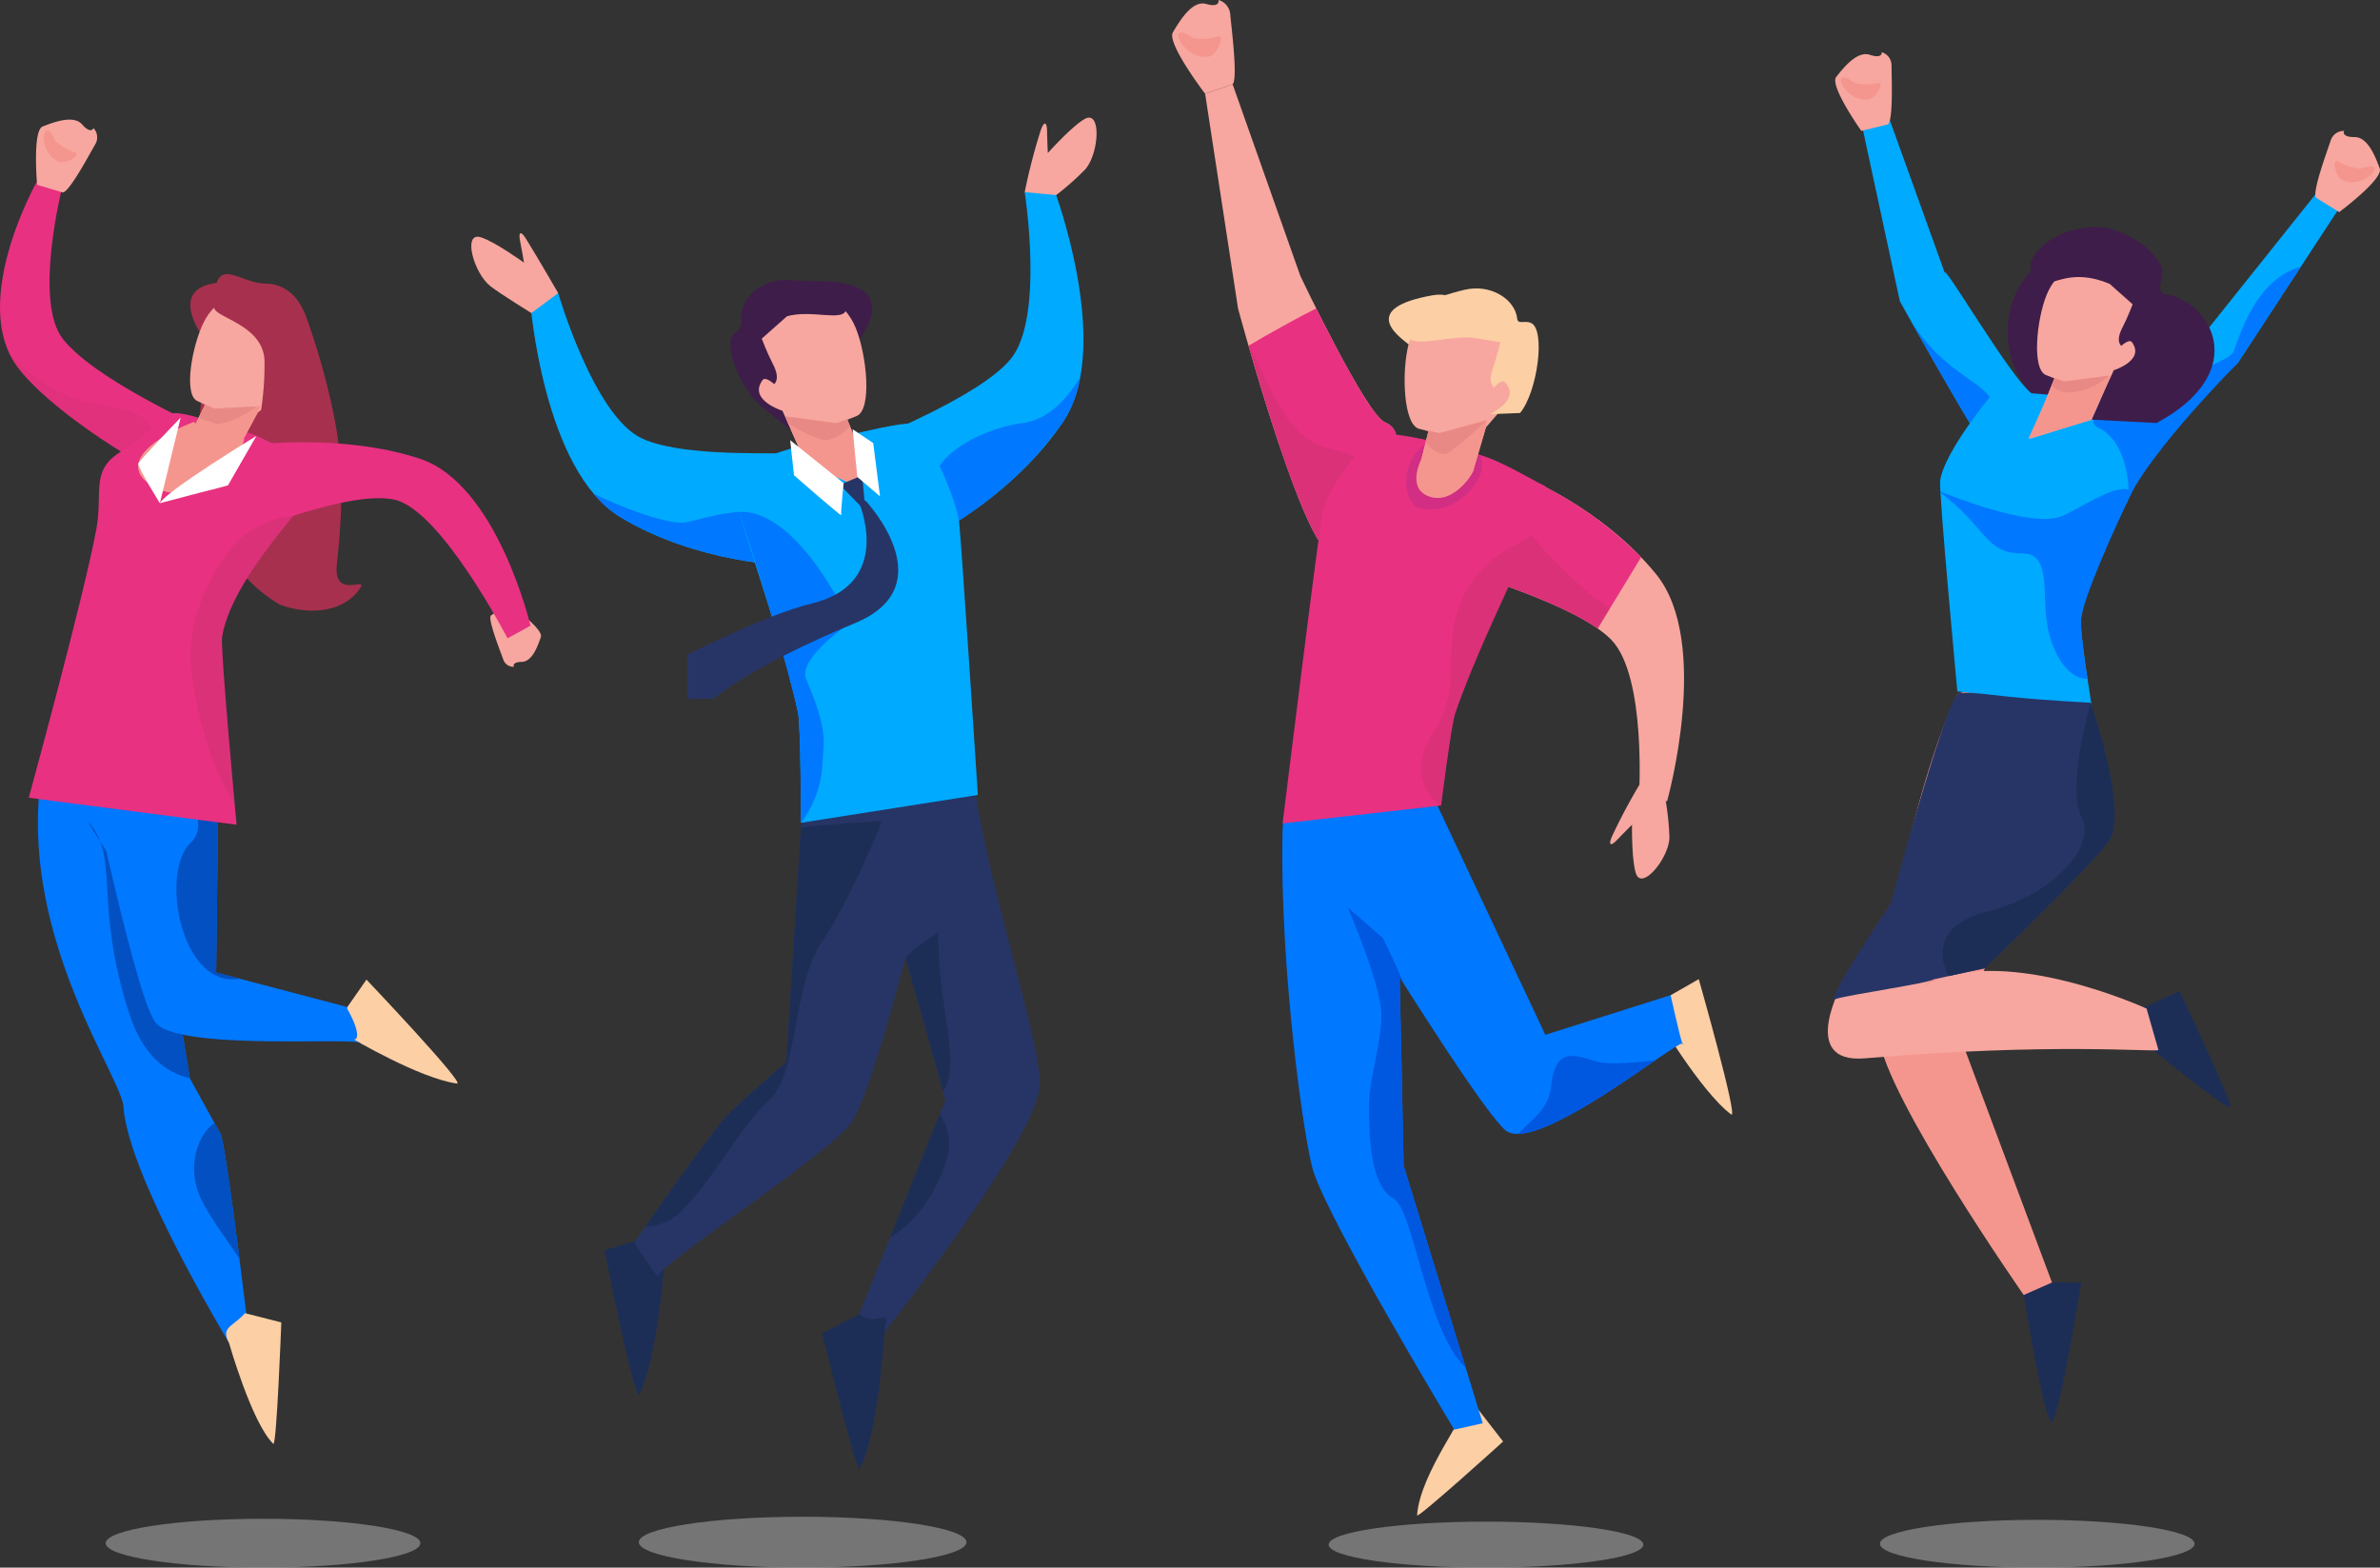 <svg id="Group_6327" data-name="Group 6327" xmlns="http://www.w3.org/2000/svg" xmlns:xlink="http://www.w3.org/1999/xlink" width="350.667" height="230.966" viewBox="0 0 350.667 230.966">
  <rect x="0" y="0" width="350.667" height="230.966" fill="#333333" stroke="none"/>
  <defs>
    <clipPath id="clip-path">
      <rect id="Rectangle_1828" data-name="Rectangle 1828" width="350.667" height="230.966" fill="none"/>
    </clipPath>
    <clipPath id="clip-path-3">
      <rect id="Rectangle_1790" data-name="Rectangle 1790" width="48.282" height="7.494" fill="none"/>
    </clipPath>
    <clipPath id="clip-path-4">
      <rect id="Rectangle_1791" data-name="Rectangle 1791" width="46.364" height="7.204" fill="none"/>
    </clipPath>
    <clipPath id="clip-path-5">
      <rect id="Rectangle_1792" data-name="Rectangle 1792" width="46.364" height="6.779" fill="none"/>
    </clipPath>
    <clipPath id="clip-path-6">
      <rect id="Rectangle_1793" data-name="Rectangle 1793" width="46.364" height="7.047" fill="none"/>
    </clipPath>
    <clipPath id="clip-path-7">
      <path id="Path_3309" data-name="Path 3309" d="M1432.906,299.9s2.927,18.573-2.069,24.59c-4.815,5.8-20.69,11.6-18.166,11.205l6.585,14.88s11.851-5.775,19.321-16.856-1.423-34.487-1.423-34.487Z" transform="translate(-1412.4 -299.228)" fill="none"/>
    </clipPath>
    <linearGradient id="linear-gradient" x1="-3.571" y1="3.96" x2="-3.569" y2="3.96" gradientUnits="objectBoundingBox">
      <stop offset="0" stop-color="#0078ff"/>
      <stop offset="0.001" stop-color="#0078ff"/>
      <stop offset="1" stop-color="#0af"/>
    </linearGradient>
    <clipPath id="clip-path-8">
      <path id="Path_3310" data-name="Path 3310" d="M1501.887,609.615c-6.333.8-15.518,5.834-12.234,11.371.615,1.037,1.32,2.259,2.072,3.558a54.4,54.4,0,0,0,16.344-15.178,17.166,17.166,0,0,0,2.485-6.432c-1.687,2.538-4.253,6.123-8.667,6.682" transform="translate(-1488.965 -602.933)" fill="none"/>
    </clipPath>
    <linearGradient id="linear-gradient-2" x1="-5.58" y1="8.11" x2="-5.576" y2="8.11" gradientUnits="objectBoundingBox">
      <stop offset="0" stop-color="#0057e0"/>
      <stop offset="0.999" stop-color="#0078ff"/>
      <stop offset="1" stop-color="#0078ff"/>
    </linearGradient>
    <clipPath id="clip-path-9">
      <path id="Path_3311" data-name="Path 3311" d="M845.6,468.672s1.866,24.969,13.33,31.839,24.645,7.077,24.645,7.077l-.343-16.269c2.454-.711-14.384.762-21.2-2.448-7.076-3.332-12.3-21.395-12.3-21.395Z" transform="translate(-845.597 -467.476)" fill="none"/>
    </clipPath>
    <linearGradient id="linear-gradient-3" x1="-1.949" y1="4.682" x2="-1.946" y2="4.682" xlink:href="#linear-gradient"/>
    <clipPath id="clip-path-11">
      <path id="Path_3314" data-name="Path 3314" d="M950.9,791.018c11.464,6.87,24.645,7.077,24.645,7.077l-.1-4.655c-2.845-4.738-8.368-3.328-14.7-1.715-2.223.566-8.729-1.72-13.816-4.175a16.014,16.014,0,0,0,3.97,3.468" transform="translate(-946.927 -787.55)" fill="none"/>
    </clipPath>
    <linearGradient id="linear-gradient-4" x1="-3.057" y1="15.005" x2="-3.054" y2="15.005" xlink:href="#linear-gradient-2"/>
    <clipPath id="clip-path-13">
      <path id="Path_3317" data-name="Path 3317" d="M1177.854,678.708c-3.276.715-8.234,2.983-9.22,3.215-2.619.618,5.933,20.695,9.188,36.013.4,1.868.429,16.174.429,16.174l26.061-4.1s-2.517-38.738-2.781-40.378c-.757-4.7-5.692-14.021-5.692-14.021-.121-.242-.545-.348-1.2-.348-2.905,0-10.388,2.046-16.781,3.442" transform="translate(-1168.144 -675.266)" fill="none"/>
    </clipPath>
    <linearGradient id="linear-gradient-5" x1="-1.608" y1="4.073" x2="-1.606" y2="4.073" xlink:href="#linear-gradient"/>
    <clipPath id="clip-path-15">
      <path id="Path_3331" data-name="Path 3331" d="M1179.368,816.434c2.194,6.913,7.061,22.179,8.642,29.624.4,1.868.429,16.174.429,16.174a15.559,15.559,0,0,0,3.094-7.855c.225-4.275,1.039-5.383-2.333-13.3-1.3-3.061,6.443-8.268,6.443-8.268.072-.025-7.295-16.381-15.974-16.382-.1,0-.2,0-.3.007" transform="translate(-1179.368 -816.427)" fill="none"/>
    </clipPath>
    <linearGradient id="linear-gradient-6" x1="-6.664" y1="3.396" x2="-6.659" y2="3.396" xlink:href="#linear-gradient-2"/>
    <clipPath id="clip-path-17">
      <path id="Path_3333" data-name="Path 3333" d="M2968.129,180.272l5.737,26.623s8.712,15.656,12.929,22.242c0,0,12.536-5.124,6.524-8.693-2.818-1.673-13.774-20.48-12.753-17.513l-8.6-23.878Z" transform="translate(-2968.129 -179.052)" fill="none"/>
    </clipPath>
    <linearGradient id="linear-gradient-7" x1="-5.513" y1="3.751" x2="-5.512" y2="3.751" xlink:href="#linear-gradient"/>
    <clipPath id="clip-path-19">
      <path id="Path_3336" data-name="Path 3336" d="M3054.208,522.62c2.482-1.781,1.715-3.629,1.786-4.709.268-4.078-7.252-4.529-12.526-13.807,2.311,4.116,7.39,13.1,10.74,18.516" transform="translate(-3043.468 -504.104)" fill="none"/>
    </clipPath>
    <linearGradient id="linear-gradient-8" x1="-21.263" y1="9.959" x2="-21.256" y2="9.959" xlink:href="#linear-gradient-2"/>
    <clipPath id="clip-path-20">
      <path id="Path_3337" data-name="Path 3337" d="M3336.33,328.283s-14.021,12.48-16.8,12.6c-6.986.293,5.584,11.394,5.584,11.394,2.894-7.1,15.512-18.859,15.561-18.912l14.806-22.609-3.242-2.392Z" transform="translate(-3317.416 -308.36)" fill="none"/>
    </clipPath>
    <linearGradient id="linear-gradient-9" x1="-4.804" y1="3.473" x2="-4.802" y2="3.473" xlink:href="#linear-gradient"/>
    <clipPath id="clip-path-22">
      <path id="Path_3345" data-name="Path 3345" d="M3101.752,626.581s-6.649,7.992-7.342,12.292c-.241,1.5,2.53,31.094,2.53,31.094l19.851,2.484s-1.815-11.115-1.669-12.854c.671-7.985,13.494-28.424,11.155-29.16a75.732,75.732,0,0,0-8.427-2.939,66.231,66.231,0,0,0-12.682-1.566c-1.9,0-3.194.2-3.416.649" transform="translate(-3094.396 -625.932)" fill="none"/>
    </clipPath>
    <linearGradient id="linear-gradient-10" x1="-8.291" y1="3.722" x2="-8.289" y2="3.722" xlink:href="#linear-gradient"/>
    <clipPath id="clip-path-24">
      <path id="Path_3350" data-name="Path 3350" d="M3343.768,460.2c.085.015.163-.17.218-.5-.078.171-.151.339-.218.5m15.735-22.288c-1.013,2.421-25.124,8.661-19.878,11.157,4.227,2.011,4.673,8.73,4.361,10.628,3.292-7.213,16.121-20.114,16.169-20.165l9.3-14.195c-6.848,1.935-9.111,10.577-9.947,12.575" transform="translate(-3338.879 -425.341)" fill="none"/>
    </clipPath>
    <linearGradient id="linear-gradient-11" x1="-8.666" y1="5.496" x2="-8.664" y2="5.496" xlink:href="#linear-gradient-2"/>
    <clipPath id="clip-path-26">
      <path id="Path_3352" data-name="Path 3352" d="M3112.756,783.976c-4.473,1.817-16.986-3.3-17.835-3.654,0,.045,0,.089.007.136,6.947,5.3,6.523,8.982,12.1,8.982,4.44,0,2.674,6.364,3.788,11.323.7,3.112,2.661,7.158,5.775,7.158a75.33,75.33,0,0,1-.994-8.531c.278-3.307,5.065-13.792,7.572-19.087a1.871,1.871,0,0,0-1.181-.349c-2.519,0-6.909,3.08-9.233,4.024" transform="translate(-3094.921 -779.952)" fill="none"/>
    </clipPath>
    <linearGradient id="linear-gradient-12" x1="-10.12" y1="5.682" x2="-10.117" y2="5.682" xlink:href="#linear-gradient-2"/>
    <clipPath id="clip-path-28">
      <rect id="Rectangle_1815" data-name="Rectangle 1815" width="22.186" height="14.904" fill="none"/>
    </clipPath>
    <clipPath id="clip-path-29">
      <path id="Path_3358" data-name="Path 3358" d="M65.853,1060.9c-15.315,29.5,6.825,58.553,7.207,63.981.544,7.707,8.7,23.171,15.553,34.806l2.929-1.161s-3.005-25.443-4.1-29.482l-4.588-8.308-4.928-29.974c.034.187,9.172-15.6,9.172-15.6l-1.747-15.42Z" transform="translate(-60.461 -1059.741)" fill="none"/>
    </clipPath>
    <linearGradient id="linear-gradient-13" x1="0.106" y1="1.331" x2="0.108" y2="1.331" xlink:href="#linear-gradient-2"/>
    <clipPath id="clip-path-31">
      <path id="Path_3361" data-name="Path 3361" d="M137.79,1203.418c2.1,2.927,14.814,2.887,23.126,2.846,4.267-.021,7.373-.041,7.289.339-.25,1.122,3.564-3.91,3.564-3.91l-24.975-6.57.372-29.97-13.783-3.273-6.735-2.886c0,.012,7.968,39,11.142,43.424" transform="translate(-126.648 -1159.994)" fill="none"/>
    </clipPath>
    <linearGradient id="linear-gradient-14" x1="-0.259" y1="2.594" x2="-0.257" y2="2.594" xlink:href="#linear-gradient-2"/>
    <clipPath id="clip-path-33">
      <rect id="Rectangle_1820" data-name="Rectangle 1820" width="15.143" height="42.27" fill="none"/>
    </clipPath>
    <clipPath id="clip-path-34">
      <path id="Path_3379" data-name="Path 3379" d="M2104.161,1193.75c.082.233.129.281.126.065,0-.046-.029-.069-.082-.069a.266.266,0,0,0-.043,0m-53.885-46.974c-1.025,4.063-4.869,9.635-5.013,15.505-.489,19.957,3.174,46.194,4.566,50.4,2.652,8.018,20.723,37.968,20.723,37.968l4.205-.943-11.656-37.935-.583-27.757c5.81,9.186,12.988,20.169,15.491,22.459,2.376,2.174,9.683-1.946,15.99-6.065,5-3.267,9.375-6.534,10.161-6.662-.416-1.181-1.724-7.108-1.724-7.108l-18.463,5.839-16.318-34.666-.61.631-4.334-12.584Z" transform="translate(-2045.218 -1145.862)" fill="none"/>
    </clipPath>
    <linearGradient id="linear-gradient-15" x1="-3.167" y1="1.194" x2="-3.165" y2="1.194" xlink:href="#linear-gradient-2"/>
    <clipPath id="clip-path-36">
      <rect id="Rectangle_1823" data-name="Rectangle 1823" width="16.606" height="14.598" fill="none"/>
    </clipPath>
    <clipPath id="clip-path-37">
      <rect id="Rectangle_1824" data-name="Rectangle 1824" width="18.554" height="28.841" fill="none"/>
    </clipPath>
    <clipPath id="clip-path-38">
      <rect id="Rectangle_1825" data-name="Rectangle 1825" width="16.289" height="39.954" fill="none"/>
    </clipPath>
    <clipPath id="clip-path-39">
      <rect id="Rectangle_1826" data-name="Rectangle 1826" width="11.199" height="10.276" fill="none"/>
    </clipPath>
  </defs>
  <g id="Group_6326" data-name="Group 6326" clip-path="url(#clip-path)">
    <g id="Group_6253" data-name="Group 6253">
      <g id="Group_6252" data-name="Group 6252" clip-path="url(#clip-path)">
        <g id="Group_6242" data-name="Group 6242" transform="translate(94.119 223.472)" opacity="0.4">
          <g id="Group_6241" data-name="Group 6241">
            <g id="Group_6240" data-name="Group 6240" clip-path="url(#clip-path-3)">
              <path id="Path_3305" data-name="Path 3305" d="M1067.15,2422.9c0,2.069-10.808,3.747-24.141,3.747s-24.141-1.678-24.141-3.747,10.808-3.747,24.141-3.747,24.141,1.677,24.141,3.747" transform="translate(-1018.867 -2419.156)" fill="#d7d7d7"/>
            </g>
          </g>
        </g>
        <g id="Group_6245" data-name="Group 6245" transform="translate(15.574 223.762)" opacity="0.4">
          <g id="Group_6244" data-name="Group 6244">
            <g id="Group_6243" data-name="Group 6243" clip-path="url(#clip-path-4)">
              <path id="Path_3306" data-name="Path 3306" d="M214.952,2425.9c0,1.989-10.379,3.6-23.182,3.6s-23.182-1.613-23.182-3.6,10.379-3.6,23.182-3.6,23.182,1.613,23.182,3.6" transform="translate(-168.588 -2422.298)" fill="#d7d7d7"/>
            </g>
          </g>
        </g>
        <g id="Group_6248" data-name="Group 6248" transform="translate(195.762 224.187)" opacity="0.4">
          <g id="Group_6247" data-name="Group 6247">
            <g id="Group_6246" data-name="Group 6246" clip-path="url(#clip-path-5)">
              <path id="Path_3307" data-name="Path 3307" d="M2165.552,2430.284c0,1.872-10.379,3.39-23.182,3.39s-23.182-1.518-23.182-3.39,10.379-3.39,23.182-3.39,23.182,1.518,23.182,3.39" transform="translate(-2119.188 -2426.894)" fill="#d7d7d7"/>
            </g>
          </g>
        </g>
        <g id="Group_6251" data-name="Group 6251" transform="translate(276.981 223.919)" opacity="0.4">
          <g id="Group_6250" data-name="Group 6250">
            <g id="Group_6249" data-name="Group 6249" clip-path="url(#clip-path-6)">
              <path id="Path_3308" data-name="Path 3308" d="M2998.408,2427.519c0,1.946,10.379,3.523,23.182,3.523s23.182-1.578,23.182-3.523S3034.393,2424,3021.59,2424s-23.182,1.577-23.182,3.524" transform="translate(-2998.408 -2423.995)" fill="#d7d7d7"/>
            </g>
          </g>
        </g>
      </g>
    </g>
    <g id="Group_6255" data-name="Group 6255" transform="translate(130.472 27.641)">
      <g id="Group_6254" data-name="Group 6254" clip-path="url(#clip-path-7)">
        <rect id="Rectangle_1795" data-name="Rectangle 1795" width="35.901" height="51.344" transform="translate(-2.254 0)" fill="url(#linear-gradient)"/>
      </g>
    </g>
    <g id="Group_6257" data-name="Group 6257" transform="translate(137.545 55.697)">
      <g id="Group_6256" data-name="Group 6256" clip-path="url(#clip-path-8)">
        <rect id="Rectangle_1796" data-name="Rectangle 1796" width="24.185" height="21.611" transform="translate(-2.595)" fill="url(#linear-gradient-2)"/>
      </g>
    </g>
    <g id="Group_6259" data-name="Group 6259" transform="translate(78.113 43.184)">
      <g id="Group_6258" data-name="Group 6258" clip-path="url(#clip-path-9)">
        <rect id="Rectangle_1797" data-name="Rectangle 1797" width="40.086" height="40.112" transform="translate(0 0)" fill="url(#linear-gradient-3)"/>
      </g>
    </g>
    <g id="Group_6261" data-name="Group 6261">
      <g id="Group_6260" data-name="Group 6260" clip-path="url(#clip-path)">
        <path id="Path_3312" data-name="Path 3312" d="M764.482,380.792s-2.792-4.84-4.747-8.009c-.785-1.272-1.131-.969-.869.335.181.9.528,2.84.579,3.189,0,0-4.253-3.079-6.357-3.739-2.752-.864-1.055,5.322,1.45,7.243,1.439,1.1,5.989,3.921,5.989,3.921Z" transform="translate(-682.238 -337.608)" fill="#f7a79f"/>
        <path id="Path_3313" data-name="Path 3313" d="M1634.38,198.625a87.091,87.091,0,0,1,2.374-9.142c.5-1.41.9-1.188.921.142.016.92.089,2.887.114,3.239,0,0,3.5-3.915,5.413-5.009,2.5-1.431,2.165,4.974.128,7.385a40.107,40.107,0,0,1-4.309,3.816Z" transform="translate(-1483.403 -170.316)" fill="#f7a79f"/>
      </g>
    </g>
    <g id="Group_6263" data-name="Group 6263" transform="translate(87.473 72.751)">
      <g id="Group_6262" data-name="Group 6262" clip-path="url(#clip-path-11)">
        <rect id="Rectangle_1799" data-name="Rectangle 1799" width="28.614" height="10.544" transform="translate(0 0)" fill="url(#linear-gradient-4)"/>
      </g>
    </g>
    <g id="Group_6265" data-name="Group 6265">
      <g id="Group_6264" data-name="Group 6264" clip-path="url(#clip-path)">
        <path id="Path_3315" data-name="Path 3315" d="M1283.043,458.056c.672-.908,7.34-8.966-4.587-9.343-4.195-.133-3.7,3.333-3.7,3.333Z" transform="translate(-1156.984 -407.26)" fill="#3e1d4a"/>
        <path id="Path_3316" data-name="Path 3316" d="M1292.454,1162.93l-.03.658,6.433,22.878-13.937,34.669,4.428.22s22.26-28.061,23.351-36.569c.83-6.473-10.34-37.082-10.341-53.019l-21.528-3.071-3.262,17.628s14.832,16.819,14.886,16.606" transform="translate(-1159.551 -1024.432)" fill="#273566"/>
      </g>
    </g>
    <g id="Group_6267" data-name="Group 6267" transform="translate(107.908 62.378)">
      <g id="Group_6266" data-name="Group 6266" clip-path="url(#clip-path-13)">
        <rect id="Rectangle_1801" data-name="Rectangle 1801" width="59.267" height="38.95" transform="translate(-2.783 58.837) rotate(-89.361)" fill="url(#linear-gradient-5)"/>
      </g>
    </g>
    <g id="Group_6269" data-name="Group 6269">
      <g id="Group_6268" data-name="Group 6268" clip-path="url(#clip-path)">
        <path id="Path_3318" data-name="Path 3318" d="M1189.884,485.5l6.1,5.413,2.683,6.035,7.452,3.091.179-5.738c-.1-.264-1.618-4.018-1.618-4.018s.334-.1,1.371-.518c2.318-.926,1.507-8.975-.106-12.939-1.7-4.174-5.311-5.305-6.347-4.526-.633.477-7.051,1.618-9.039,4.4-1.264,1.768-.678,8.8-.678,8.8" transform="translate(-1079.844 -428.467)" fill="#f7a79f"/>
        <path id="Path_3319" data-name="Path 3319" d="M1169.378,464.809l4.622,3.745-1.293-2.909s-5.11-1.581-2.926-4.524c.436-.587,1.7.592,1.7.592s1.009-.657-.17-2.925c-.846-1.627-1.653-3.771-1.653-3.771l3.723-3.3c3.5-.972,7.911.7,8.625-.748,2.614-5.318-3.4-4.113-8.033-4.57-4.075-.4-7.409,2.484-7.331,5.381.027,1.009.063,1.756-.853,2.341-2.084,1.33.541,7.887,3.587,10.691" transform="translate(-1057.422 -405.125)" fill="#3e1d4a"/>
        <path id="Path_3320" data-name="Path 3320" d="M1263.257,664.315h0l-2.6.9-7.471-.994.379,1.092,2.683,6.035,7.452,3.091.179-5.738c-.1-.264-1.618-4.018-1.618-4.018s.253-.079.994-.369" transform="translate(-1137.423 -602.864)" fill="#f5968e"/>
        <path id="Path_3321" data-name="Path 3321" d="M1320.513,2097.562s-1.078,16.783-3.8,21.008c-.42.651-5.491-19.935-5.491-19.935l5.491-2.845.238.169c2.34,1.66,4.374-1.22,3.566,1.6" transform="translate(-1190.092 -1902.189)" fill="#1d2e56"/>
        <path id="Path_3322" data-name="Path 3322" d="M973.065,1978.685s-.984,15.2-3.8,21.008c-.72,1.483-5.176-21.2-5.176-21.2l5.176-1.583.238.169c2.34,1.66,4.374-1.22,3.566,1.6" transform="translate(-875.026 -1794.294)" fill="#1d2e56"/>
        <path id="Path_3323" data-name="Path 3323" d="M1052.072,1291.973l-15.573,2.545-2.159,34.6s-7.949,6.765-9.5,8.749c-5.722,7.313-12.874,17.8-12.874,17.8s3.8,6.144,3.619,4.828,24.217-17.335,28.12-22.163,13.013-43.814,13.013-43.814Z" transform="translate(-918.483 -1172.626)" fill="#273566"/>
        <path id="Path_3324" data-name="Path 3324" d="M1052.357,1310.223l-2.159,34.6s-7.949,6.765-9.5,8.749c-4.054,5.181-8.823,11.952-11.26,15.462a7.517,7.517,0,0,0,5.659-2.625c4.75-4.937,8.549-12.411,12.666-16.08s3.349-16.771,7.691-23.222,8.867-17.829,8.867-17.829-7.016.407-11.961.947" transform="translate(-934.341 -1188.33)" fill="#1d2e56"/>
        <path id="Path_3325" data-name="Path 3325" d="M1428.427,1782.92a7.694,7.694,0,0,0-1.187-6.117l-7.293,18.142c3.68-1.97,7.211-6.968,8.48-12.025" transform="translate(-1288.778 -1612.669)" fill="#1d2e56"/>
        <path id="Path_3326" data-name="Path 3326" d="M1449.176,1485.417c.275.208-2.644,1.526-4.825,3.9l5.53,19.667c1.774-2.136,1-7.081.114-12.912a67.821,67.821,0,0,1-.82-10.653" transform="translate(-1310.928 -1348.2)" fill="#1d2e56"/>
        <path id="Path_3327" data-name="Path 3327" d="M1339.458,759.58l3.3-1.381.484,5.273Z" transform="translate(-1215.724 -688.159)" fill="#273566"/>
        <path id="Path_3328" data-name="Path 3328" d="M1260.3,702.02l.565,5.174s7.054,6.17,6.958,5.868.357-4.709.357-4.709Z" transform="translate(-1143.879 -637.17)" fill="#fff"/>
        <path id="Path_3329" data-name="Path 3329" d="M1359.926,684.587l.691,7.027,3.343,2.869-1-7.859Z" transform="translate(-1234.301 -621.347)" fill="#fff"/>
        <path id="Path_3330" data-name="Path 3330" d="M1262.261,664.684s.149-.047.549-.2l-.009-.014-2.144.744-7.472-.994.375,1.08c2.116,1.226,4.667,2.536,5.726,2.411a6.372,6.372,0,0,0,3.373-2.04l-.4-.989" transform="translate(-1137.422 -602.864)" fill="#e98985"/>
      </g>
    </g>
    <g id="Group_6271" data-name="Group 6271" transform="translate(108.945 75.418)">
      <g id="Group_6270" data-name="Group 6270" clip-path="url(#clip-path-15)">
        <rect id="Rectangle_1803" data-name="Rectangle 1803" width="16.347" height="45.804" transform="translate(0 0)" fill="url(#linear-gradient-6)"/>
      </g>
    </g>
    <g id="Group_6273" data-name="Group 6273">
      <g id="Group_6272" data-name="Group 6272" clip-path="url(#clip-path)">
        <path id="Path_3332" data-name="Path 3332" d="M1122.714,798.362s11.817,12.509-1.522,18.051c-16.089,6.685-20.863,11.206-20.806,11.171h-3.9V821.04c.145-.047,11.895-5.985,18.252-7.494,12.455-2.955,6.915-15.184,6.915-15.184Z" transform="translate(-995.199 -724.613)" fill="#273566"/>
      </g>
    </g>
    <g id="Group_6275" data-name="Group 6275" transform="translate(274.184 16.54)">
      <g id="Group_6274" data-name="Group 6274" clip-path="url(#clip-path-17)">
        <rect id="Rectangle_1805" data-name="Rectangle 1805" width="48.189" height="58.267" transform="matrix(0.922, -0.388, 0.388, 0.922, -17.909, 7.538)" fill="url(#linear-gradient-7)"/>
      </g>
    </g>
    <g id="Group_6277" data-name="Group 6277">
      <g id="Group_6276" data-name="Group 6276" clip-path="url(#clip-path)">
        <path id="Path_3334" data-name="Path 3334" d="M2934.95,93.873c.812-.595.541-7.068.539-8.662a2.036,2.036,0,0,0-1.447-1.978s.17,1.024-1.743.39-3.924,1.957-4.959,3.251,3.7,7.956,3.7,7.956Z" transform="translate(-2656.79 -75.544)" fill="#f7a79f"/>
        <path id="Path_3335" data-name="Path 3335" d="M2938.288,124.349a7.612,7.612,0,0,0,3.338.056c1.375-.44-.208,2.3-1.263,2.406-3.792.377-5.81-5.289-2.075-2.462" transform="translate(-2665.06 -112.141)" fill="#f5968e"/>
      </g>
    </g>
    <g id="Group_6279" data-name="Group 6279" transform="translate(281.143 46.567)">
      <g id="Group_6278" data-name="Group 6278" clip-path="url(#clip-path-19)">
        <rect id="Rectangle_1807" data-name="Rectangle 1807" width="13.222" height="18.516" transform="translate(0 0)" fill="url(#linear-gradient-8)"/>
      </g>
    </g>
    <g id="Group_6281" data-name="Group 6281" transform="translate(306.45 28.485)">
      <g id="Group_6280" data-name="Group 6280" clip-path="url(#clip-path-20)">
        <rect id="Rectangle_1808" data-name="Rectangle 1808" width="60.907" height="60.714" transform="matrix(0.601, -0.799, 0.799, 0.601, -25.972, 28.029)" fill="url(#linear-gradient-9)"/>
      </g>
    </g>
    <g id="Group_6283" data-name="Group 6283">
      <g id="Group_6282" data-name="Group 6282" clip-path="url(#clip-path)">
        <path id="Path_3338" data-name="Path 3338" d="M3692.991,218.616c-.588-.816,1.666-6.891,2.16-8.405a2.036,2.036,0,0,1,1.986-1.436s-.479.922,1.537.909,3.13,3.072,3.715,4.622-5.97,6.428-5.97,6.428Z" transform="translate(-3351.759 -189.489)" fill="#f7a79f"/>
        <path id="Path_3339" data-name="Path 3339" d="M3727.646,257.726a7.614,7.614,0,0,1-3.193-.977c-1.172-.843-.512,2.253.46,2.678,3.491,1.528,7.158-3.239,2.733-1.7" transform="translate(-3379.835 -232.9)" fill="#f5968e"/>
        <path id="Path_3340" data-name="Path 3340" d="M3226.18,2047.34s3.1,19.212,4.166,18.674,4.331-20.514,4.331-20.514h-5.02l-.217.176c-2.139,1.724-4-1.268-3.26,1.665" transform="translate(-2928.009 -1856.545)" fill="#1d2e56"/>
        <path id="Path_3341" data-name="Path 3341" d="M3014.6,1058.848l.027.683-5.88,23.77,12.857,34.408-4.166,1.84s-20.347-29.154-21.343-37.993c-.759-6.726,5.052-37.16,11.564-50.487l17.565-7.789,2.981,18.314s-13.557,17.474-13.606,17.253" transform="translate(-2719.266 -928.753)" fill="#f5968e"/>
        <path id="Path_3342" data-name="Path 3342" d="M3409.2,1583.588l6.21-2.834s7.462,15.805,7.535,17-12.824-9.457-12.824-9.457Z" transform="translate(-3094.268 -1434.73)" fill="#1d2e56"/>
        <path id="Path_3343" data-name="Path 3343" d="M2955.753,1139.861c-1.572,9.461-31.817,25.387-25.38,22.232,11.529-5.651,31.985,3.736,31.985,3.736l1.751,6.112c-.765.316-15.728-1.124-43.253,1.218-10.029.853-3.165-11.328-3.165-11.328l25.937-41.067,10.7,1.423c-.012-.047,2.754,9.663,1.423,17.674" transform="translate(-2646.086 -1017.232)" fill="#f7a79f"/>
        <path id="Path_3344" data-name="Path 3344" d="M3209.969,425.443c-11.727-4.847-9.409-23.218,2.241-23.721,3.832-.166,3.382,3.047,3.382,3.047Z" transform="translate(-2906.431 -364.607)" fill="#3e1d4a"/>
      </g>
    </g>
    <g id="Group_6285" data-name="Group 6285" transform="translate(285.848 57.821)">
      <g id="Group_6284" data-name="Group 6284" clip-path="url(#clip-path-22)">
        <rect id="Rectangle_1810" data-name="Rectangle 1810" width="34.448" height="46.519" transform="translate(-0.226)" fill="url(#linear-gradient-10)"/>
      </g>
    </g>
    <g id="Group_6287" data-name="Group 6287">
      <g id="Group_6286" data-name="Group 6286" clip-path="url(#clip-path)">
        <path id="Path_3346" data-name="Path 3346" d="M3254.717,435.377l-5.579,4.948-2.452,5.516-9.126,2.826,2.152-5.245c.094-.241,1.478-3.673,1.478-3.673s-.305-.095-1.253-.473c-2.119-.846-1.377-8.2.1-11.827,1.553-3.815,4.854-4.849,5.8-4.137.579.436,6.445,1.479,8.262,4.019,1.156,1.616.62,8.045.62,8.045" transform="translate(-2938.486 -384.018)" fill="#f7a79f"/>
        <path id="Path_3347" data-name="Path 3347" d="M3238.227,598.817h0l2.374.823,6.829-.909-.346,1-2.452,5.516-9.335,2.826,2.361-5.245c.095-.241,1.479-3.673,1.479-3.673s-.231-.072-.908-.337" transform="translate(-2936.432 -543.424)" fill="#f5968e"/>
        <path id="Path_3348" data-name="Path 3348" d="M2939.823,1147.129c-.656.584-12.849,2.317-14.54,2.932s8.2-14.123,8.2-14.123c-.016.044,7.555-28.132,9.785-30.771.508-.6,4.636.044,7.822.358,6,.592,11.815.858,11.815.858s5.688,16.287,2.648,20.439-18.257,18.69-18.257,18.69Z" transform="translate(-2654.881 -1002.852)" fill="#273566"/>
        <path id="Path_3349" data-name="Path 3349" d="M3267.931,599.532s-.231-.072-.908-.337l2.374.823,6.54-.87a8.978,8.978,0,0,1-5.722,2.474,3.367,3.367,0,0,1-2.694-1.071l.411-1.019" transform="translate(-2965.229 -543.801)" fill="#e98985"/>
      </g>
    </g>
    <g id="Group_6289" data-name="Group 6289" transform="translate(308.432 39.291)">
      <g id="Group_6288" data-name="Group 6288" clip-path="url(#clip-path-24)">
        <rect id="Rectangle_1812" data-name="Rectangle 1812" width="35.071" height="34.878" transform="translate(-4.5 0)" fill="url(#linear-gradient-11)"/>
      </g>
    </g>
    <g id="Group_6291" data-name="Group 6291">
      <g id="Group_6290" data-name="Group 6290" clip-path="url(#clip-path)">
        <path id="Path_3351" data-name="Path 3351" d="M3256.929,390.649l-9.531-.5,3.237-7.28s4.671-1.445,2.675-4.135c-.4-.537-1.557.541-1.557.541s-.923-.6.156-2.674c.773-1.488,1.511-3.447,1.511-3.447l-3.4-3.018c-5.639-2.348-8.2.256-9.594-.226-5.041-1.74-.219-7.669,7.02-8.151,4.829-.321,10.823,4.436,10.345,7.042-.153.832-.782,2.72.338,2.866,6.712.872,13,11.359-1.2,18.987" transform="translate(-2939.199 -328.323)" fill="#3e1d4a"/>
      </g>
    </g>
    <g id="Group_6293" data-name="Group 6293" transform="translate(285.896 72.049)">
      <g id="Group_6292" data-name="Group 6292" clip-path="url(#clip-path-26)">
        <rect id="Rectangle_1814" data-name="Rectangle 1814" width="28.25" height="27.968" transform="translate(0 0)" fill="url(#linear-gradient-12)"/>
      </g>
    </g>
    <g id="Group_6298" data-name="Group 6298">
      <g id="Group_6297" data-name="Group 6297" clip-path="url(#clip-path)">
        <path id="Path_3353" data-name="Path 3353" d="M3122.883,1141.2c-3.039,4.152-18.257,18.69-18.257,18.69l-5.316,1.149s-4.211-7.076,5.746-9.536,16.091-9.842,13.818-13.97,1.361-16.772,1.361-16.772,5.688,16.287,2.648,20.439" transform="translate(-2812.205 -1017.232)" fill="#1d2e56"/>
        <path id="Path_3354" data-name="Path 3354" d="M18.526,331.169S7.365,324.525,2.672,318.4c-7.308-9.531,2.694-27.311,2.694-27.311l3.76.893s-4.209,16.661.15,22.176c4.923,6.229,20.843,12.966,18.171,12.132Z" transform="translate(0 -264.203)" fill="#e83181"/>
        <path id="Path_3355" data-name="Path 3355" d="M61.38,201.558c.984-.1,3.974-5.726,4.764-7.078a2,2,0,0,0-.243-2.4s-.365.954-1.672-.536-4.3-.292-5.823.291-.821,8.586-.821,8.586Z" transform="translate(-52.119 -173.201)" fill="#f7a79f"/>
        <path id="Path_3356" data-name="Path 3356" d="M71.467,209.193a7.486,7.486,0,0,0,2.8,1.707c1.385.311-1.32,1.848-2.268,1.412-3.4-1.566-2.3-7.375-.536-3.12" transform="translate(-63.345 -188.48)" fill="#f5968e"/>
        <g id="Group_6296" data-name="Group 6296" transform="translate(1.37 52.062)" opacity="0.09">
          <g id="Group_6295" data-name="Group 6295">
            <g id="Group_6294" data-name="Group 6294" clip-path="url(#clip-path-28)">
              <path id="Path_3357" data-name="Path 3357" d="M14.833,563.587a11.765,11.765,0,0,0,1.3,2.139c4.694,6.122,15.854,12.766,15.854,12.766l5.03-1.209c-1.309-3.945-1.709-5.059-10.491-6.537-4.122-.694-9.244-4.268-11.7-7.158" transform="translate(-14.833 -563.587)" fill="#a7304f"/>
            </g>
          </g>
        </g>
      </g>
    </g>
    <g id="Group_6300" data-name="Group 6300" transform="translate(5.585 97.895)">
      <g id="Group_6299" data-name="Group 6299" clip-path="url(#clip-path-29)">
        <rect id="Rectangle_1817" data-name="Rectangle 1817" width="41.004" height="99.943" transform="translate(-9.923 0)" fill="url(#linear-gradient-13)"/>
      </g>
    </g>
    <g id="Group_6302" data-name="Group 6302">
      <g id="Group_6301" data-name="Group 6301" clip-path="url(#clip-path)">
        <path id="Path_3359" data-name="Path 3359" d="M361.074,2098.78s3.364,11.833,6.531,14.885c.488.47,1.181-17.887,1.181-17.887l-5.343-1.361-.178.188c-1.752,1.847-3.416,1.944-2.19,4.175" transform="translate(-327.337 -1900.943)" fill="#fccfa5"/>
        <path id="Path_3360" data-name="Path 3360" d="M156.341,1349.36l-3.171-19.29c-5.186-8.151-13.529-20.776-11.386-18.006,4.113,5.315.445,11.82,5.688,27.938,2.239,6.882,6.311,8.788,8.869,9.359" transform="translate(-128.373 -1190.507)" fill="#0250c1"/>
      </g>
    </g>
    <g id="Group_6304" data-name="Group 6304" transform="translate(11.699 107.156)">
      <g id="Group_6303" data-name="Group 6303" clip-path="url(#clip-path-31)">
        <rect id="Rectangle_1819" data-name="Rectangle 1819" width="45.121" height="47.732" transform="translate(0)" fill="url(#linear-gradient-14)"/>
      </g>
    </g>
    <g id="Group_6309" data-name="Group 6309">
      <g id="Group_6308" data-name="Group 6308" clip-path="url(#clip-path)">
        <path id="Path_3362" data-name="Path 3362" d="M554.67,1571.121s9.813,5.824,15.38,6.617c1.422.2-13.329-15.313-13.329-15.313l-2.823,4.048,0,.259c2.234,3.963,1.356,4.883.775,4.39" transform="translate(-502.728 -1418.094)" fill="#fccfa5"/>
        <path id="Path_3363" data-name="Path 3363" d="M313.489,1793.147l-.943-1.708c-1.969,1.13-4.791,6.259-1.549,12.042,1.7,3.026,3.7,5.611,5.218,7.95-.941-7.375-2.121-16.064-2.725-18.285" transform="translate(-280.927 -1625.954)" fill="#0250c1"/>
        <path id="Path_3364" data-name="Path 3364" d="M254.219,1234.365l-3.485-.917.372-29.971-9.939-2.36c2.924,3.2,9.55,9.715,5.8,13.234-4.539,4.258-1.457,21.538,7.252,20.014" transform="translate(-218.889 -1090.164)" fill="#0250c1"/>
        <path id="Path_3365" data-name="Path 3365" d="M782.2,964.973c-.441.645,1.426,5.314,1.838,6.48a1.58,1.58,0,0,0,1.569,1.075s-.389-.706,1.175-.735,2.369-2.444,2.793-3.658-4.757-4.871-4.757-4.871Z" transform="translate(-709.885 -874.282)" fill="#f7a79f"/>
        <path id="Path_3366" data-name="Path 3366" d="M325.22,491.624c.869-7.874,1.015-14.741-.456-21.895a104.547,104.547,0,0,0-3.918-14.059l-13.662,1.5,6.13-3.761s.684-3.071-3.084-3.243c-10.712-.489-5.3,7.192-4.757,8.053l1.711-1.049s-9.128,29.114,9.516,40.414c2.91,1.2,8.7,1.9,11.717-2.046,1.981-2.6-3.83,1.817-3.2-3.911" transform="translate(-275.581 -408.56)" fill="#a7304f"/>
        <path id="Path_3367" data-name="Path 3367" d="M58.93,664.929c-3.913,2.691-2.159,5.8-3.13,11.093-1.79,9.765-9.961,39.579-9.961,39.579l30.623,3.975S74.039,693.6,74.32,691.9c1.738-10.467,17.143-23.817,14.84-24.552-.867-.277-8.257-4.717-11.142-5.585-6.91-2.079-10.961-3.575-11.639-2.447,0,0-3.108,2.62-7.449,5.607" transform="translate(-41.605 -598.065)" fill="#e83181"/>
        <path id="Path_3368" data-name="Path 3368" d="M318.961,484.625l-5.844,4.427-2.822,5.221-6.891,2.253.237-5.154c.111-.229,1.728-3.488,1.728-3.488s-.292-.116-1.192-.559c-2.013-.99-.728-8.146.992-11.585,1.811-3.622,5.126-4.385,6-3.615.534.471,6.206,1.938,7.794,4.566,1.01,1.671,0,7.933,0,7.933" transform="translate(-275.148 -428.266)" fill="#f7a79f"/>
        <path id="Path_3369" data-name="Path 3369" d="M354.3,456.067l-6.077,2.706a43.869,43.869,0,0,0,.757-8.856c-.243-5.23-7.386-6.284-7.408-7.739-.124-8.317,3.415-3.606,7.514-3.538,3.679.061,5.366,2.86,6.195,5.329.05.15,2.109,8.935-.981,12.1" transform="translate(-310.012 -396.859)" fill="#a7304f"/>
        <path id="Path_3370" data-name="Path 3370" d="M306.985,641.073h0l2.265.987,6.763-.373-.415.953-2.822,5.221-6.891,2.253.237-5.154c.111-.229,1.728-3.488,1.728-3.488s-.221-.088-.865-.4" transform="translate(-277.629 -581.853)" fill="#f5968e"/>
        <path id="Path_3371" data-name="Path 3371" d="M402.76,705.717s13.254-1.73,24.659,2.035,16.3,24.6,16.3,24.6l-3.386,1.862s-9.787-18.9-16.648-20.428c-6.611-1.471-21.524,4.942-19.513,3.835Z" transform="translate(-365.555 -640.166)" fill="#e83181"/>
        <path id="Path_3372" data-name="Path 3372" d="M317.745,641.073c.644.311.865.4.865.4l-.87,1.754c.367.722,1.157.4,1.932.881,1.627,1.008,6.392-2.206,6.392-2.206l-.16-.167-5.895.325Z" transform="translate(-288.388 -581.853)" fill="#e98985"/>
        <path id="Path_3373" data-name="Path 3373" d="M228.5,672.873s-11,4.049-7.559,8.293a6.92,6.92,0,0,0,5.238,2.186,22.481,22.481,0,0,0,7.345-1.141l2.418-6.8a8.007,8.007,0,0,1-7.441-2.542" transform="translate(-199.923 -610.716)" fill="#f5968e"/>
        <path id="Path_3374" data-name="Path 3374" d="M255,705.162c.836-1.746,14.226-9.917,14.226-9.917l-4.184,7.272Z" transform="translate(-231.446 -631.021)" fill="#fff"/>
        <path id="Path_3375" data-name="Path 3375" d="M226.783,665.989l-3.063,12.619s-3.33-5.358-3.179-5.838,6.241-6.781,6.241-6.781" transform="translate(-200.164 -604.468)" fill="#fff"/>
        <g id="Group_6307" data-name="Group 6307" transform="translate(28.038 76.024)" opacity="0.19">
          <g id="Group_6306" data-name="Group 6306">
            <g id="Group_6305" data-name="Group 6305" clip-path="url(#clip-path-33)">
              <path id="Path_3376" data-name="Path 3376" d="M318.661,822.977a13.712,13.712,0,0,0-9.667,5.4c-4.373,6.19-5.266,11.136-5.466,14.5-.165,2.789,1.65,15.451,6.514,22.363-.637-7.007-2.066-23.133-1.847-24.454.989-5.957,6.406-12.849,10.465-17.817" transform="translate(-303.518 -822.977)" fill="#a7304f"/>
            </g>
          </g>
        </g>
        <path id="Path_3377" data-name="Path 3377" d="M2635.527,1567s6.7,11.3,11.107,14.557c1.125.832-4.78-19.944-4.78-19.944l-4.147,2.375-.114.233c-1.117,2.292-3.782.951-2.066,2.778" transform="translate(-2391.558 -1417.354)" fill="#fccfa5"/>
        <path id="Path_3378" data-name="Path 3378" d="M2267.181,2231.319c1.119.467-6.531,9.881-6.948,16.236-.043.652,12.676-10.869,12.676-10.869l-4-5.151c-2.314-.034-.989-2.545-1.724-.216" transform="translate(-2051.442 -2024.301)" fill="#fccfa5"/>
      </g>
    </g>
    <g id="Group_6311" data-name="Group 6311" transform="translate(188.929 105.85)">
      <g id="Group_6310" data-name="Group 6310" clip-path="url(#clip-path-34)">
        <rect id="Rectangle_1822" data-name="Rectangle 1822" width="59.516" height="104.791" transform="translate(-0.444 0)" fill="url(#linear-gradient-15)"/>
      </g>
    </g>
    <g id="Group_6325" data-name="Group 6325">
      <g id="Group_6324" data-name="Group 6324" clip-path="url(#clip-path)">
        <path id="Path_3380" data-name="Path 3380" d="M2371.524,757.885s11.942,4.554,20.113,14.612,1.6,33.427,1.6,33.427l-4.16-.279s1.225-18.189-4.12-23.568c-5.15-5.184-20.981-9.42-18.51-9.254Z" transform="translate(-2147.609 -687.875)" fill="#f7a79f"/>
        <path id="Path_3381" data-name="Path 3381" d="M2371.523,757.885l-5.076,14.938c-2.212-.148,10.236,3.231,16.566,7.659l6.391-10.508a54.937,54.937,0,0,0-17.881-12.089" transform="translate(-2147.608 -687.875)" fill="#e83181"/>
        <g id="Group_6314" data-name="Group 6314" transform="translate(220.591 78.01)" opacity="0.19">
          <g id="Group_6313" data-name="Group 6313">
            <g id="Group_6312" data-name="Group 6312" clip-path="url(#clip-path-36)">
              <path id="Path_3382" data-name="Path 3382" d="M2392.2,844.479l-4.236,7.818c1.852.681,4.755,1.724,7.708,3.006l.049.022q.684.3,1.365.612l.179.083c.686.319,1.362.649,2.021.99l.311.162c.309.163.612.328.91.5.128.072.258.144.384.217.171.1.338.2.5.3.136.082.269.165.4.248q.34.214.663.431c.106.072.215.143.318.215l1.792-2.947c-5.215-3.3-12.37-11.651-12.37-11.651" transform="translate(-2387.968 -844.479)" fill="#a7304f"/>
            </g>
          </g>
        </g>
        <path id="Path_3383" data-name="Path 3383" d="M1938.833,201.48s16.854-14.3,9.834-17.32c-2.794-1.2-12.448-21.556-12.448-21.556l-9.982-28.244-4.046,1.406,4.851,31.651s7.087,26.294,11.792,34.062" transform="translate(-1744.627 -121.949)" fill="#f7a79f"/>
        <path id="Path_3384" data-name="Path 3384" d="M1991.328,497.377c2.347,8.135,6.9,23.062,10.255,28.594,0,0,16.854-14.3,9.834-17.32-1.918-.824-7.07-10.678-10.111-16.773-2.7,1.347-7.125,3.813-9.978,5.5" transform="translate(-1807.377 -446.44)" fill="#e83181"/>
        <g id="Group_6317" data-name="Group 6317" transform="translate(183.88 50.69)" opacity="0.19">
          <g id="Group_6316" data-name="Group 6316">
            <g id="Group_6315" data-name="Group 6315" clip-path="url(#clip-path-37)">
              <path id="Path_3385" data-name="Path 3385" d="M2002.79,564.218c-7.188-1.707-9.324-10.578-12.233-15.481,2.325,8.077,6.942,23.253,10.327,28.841,0,0,.595-.5,1.515-1.345.722-1.124,3.307-.567,3.948-1.586,3.737-5.945,4.676-8.474-3.556-10.429" transform="translate(-1990.557 -548.737)" fill="#a7304f"/>
            </g>
          </g>
        </g>
        <path id="Path_3386" data-name="Path 3386" d="M1878.491,12.412c.8-.757-.168-8.329-.338-10.2A2.4,2.4,0,0,0,1876.413,0s.288,1.189-1.805.584-3.953,2.58-4.913,4.172,4.751,9.062,4.751,9.062Z" transform="translate(-1696.881 0)" fill="#f7a79f"/>
        <path id="Path_3387" data-name="Path 3387" d="M2572.767,1246.854a84.413,84.413,0,0,0-4.32,8.075c-.574,1.331-.141,1.437.75.5.616-.645,1.962-2,2.211-2.233,0,0-.081,5.09.564,7.128.844,2.666,4.813-2.121,4.947-5.178a38.9,38.9,0,0,0-.561-5.552Z" transform="translate(-2330.948 -1131.675)" fill="#f7a79f"/>
        <path id="Path_3388" data-name="Path 3388" d="M2218.086,477.214c-.788-.734-7.914-5.216,3.559-7.237,4.007-.706,3.985,2.726,3.985,2.726Z" transform="translate(-2010.549 -426.475)" fill="#fccfa5"/>
        <path id="Path_3389" data-name="Path 3389" d="M2051.67,702.989c-.448,1.547-5.956,46.254-5.956,46.254l23.357-2.639s1.473-11.83,2.075-13.58c4.94-14.357,15.54-32.668,13.093-33.572-.921-.34-5.425-3.107-8.493-4.182-7.347-2.575-16.045-4.228-16.83-3.044,0,0-5.961,6.327-7.245,10.764" transform="translate(-1856.739 -627.926)" fill="#e83181"/>
        <g id="Group_6320" data-name="Group 6320" transform="translate(209.364 78.723)" opacity="0.19">
          <g id="Group_6319" data-name="Group 6319">
            <g id="Group_6318" data-name="Group 6318" clip-path="url(#clip-path-38)">
              <path id="Path_3390" data-name="Path 3390" d="M2282.718,852.431l-.073-.226c-.526,1.237-7.647,2.674-10.517,10.424-2.581,6.969.412,12.233-3.7,18.448-3.2,4.848-2.25,8.341.652,11.007l.313.075s1.473-11.83,2.075-13.58c3.24-9.417,8.415-19.357,11.246-26.148" transform="translate(-2266.429 -852.205)" fill="#a7304f"/>
            </g>
          </g>
        </g>
        <path id="Path_3391" data-name="Path 3391" d="M2276.735,671.955l-6.39,1.739-2.612-.531c.75.183,1,.226,1,.226l-.3,1.161a4.984,4.984,0,0,0,4.854.722,10.118,10.118,0,0,0,3.441-3.317" transform="translate(-2058.249 -609.883)" fill="#e98985"/>
        <path id="Path_3392" data-name="Path 3392" d="M1881.4,52.494a7.338,7.338,0,0,0,3.543-.177c1.411-.616.021,2.713-1.086,2.913-3.978.718-6.71-5.781-2.457-2.736" transform="translate(-1705.652 -46.904)" fill="#f5968e"/>
        <g id="Group_6323" data-name="Group 6323" transform="translate(207.177 64.766)" opacity="0.26">
          <g id="Group_6322" data-name="Group 6322">
            <g id="Group_6321" data-name="Group 6321" clip-path="url(#clip-path-39)">
              <path id="Path_3393" data-name="Path 3393" d="M2253.907,704.267c.5,2.8-3.041,6.4-6.028,6.934s-4.53-.026-5.035-2.823,1.184-6.566,4.171-7.105,6.387.2,6.892,2.994" transform="translate(-2242.756 -701.109)" fill="#8f288c"/>
            </g>
          </g>
        </g>
        <path id="Path_3394" data-name="Path 3394" d="M2257.5,503.483l-5.168,5.989-1.8,6.145-6.762,3.931-.912-5.491c.066-.267,1.037-4.07,1.037-4.07s-.335-.057-1.384-.321c-2.347-.591-2.6-8.43-1.566-12.447,1.094-4.23,4.419-5.783,5.516-5.167.67.376,6.985.646,9.252,3.06,1.443,1.536,1.787,8.371,1.787,8.371" transform="translate(-2033.411 -446.48)" fill="#f7a79f"/>
        <path id="Path_3395" data-name="Path 3395" d="M2251.821,478.337l-4.467.176s4.707-2.178,2.229-4.724c-.494-.508-1.56.788-1.56.788s-1.054-.5-.213-2.833c.6-1.673,1.1-3.837,1.1-3.837l-3.443-.57c-3.062-.625-8.331,1.215-9.845.124-4.661-3.358,3.635-6.244,8.031-7.281,3.864-.912,7.44,1.431,7.738,4.226.1.973,1.1.226,2.054.67,2.174,1.01.94,10.176-1.626,13.262" transform="translate(-2027.854 -417.488)" fill="#fccfa5"/>
        <path id="Path_3396" data-name="Path 3396" d="M2259.833,671.395h0l2.612.531,7.052-1.919-.223,1.1-1.8,6.145c.321.024-2.858,5.549-6.762,3.931-3.148-1.3-.912-5.491-.912-5.491.065-.267,1.036-4.07,1.036-4.07s-.253-.043-1-.226" transform="translate(-2050.348 -608.114)" fill="#f5968e"/>
        <path id="Path_3397" data-name="Path 3397" d="M2270.345,672.227l-2.612-.531c.75.183,1,.226,1,.226l-.432,1.693c1.094,1.231,2.369,2.146,3.419,1.47a49.675,49.675,0,0,0,5.561-4.746Z" transform="translate(-2058.249 -608.416)" fill="#e98985"/>
        <path id="Path_3398" data-name="Path 3398" d="M2149.862,1447.641s4.967,11.482,4.938,15.862-1.854,9.549-1.82,13.424.047,11.595,3.615,13.565c2.993,1.652,4.79,19.478,10.615,24.9l-9.132-29.719-.583-27.757.617.974c-1.226-3.056-3.109-6.775-3.109-6.775Z" transform="translate(-1951.266 -1313.914)" fill="#0057e0"/>
        <path id="Path_3399" data-name="Path 3399" d="M2442.459,1684.89c-2.133.241-6.572.656-8.179.27-3.318-.8-6.514-2.8-7.179,3.712-.368,3.606-3.806,5.409-4.74,6.842,4.8-.178,14.541-7.013,20.1-10.823" transform="translate(-2198.593 -1528.652)" fill="#0057e0"/>
      </g>
    </g>
  </g>
</svg>
